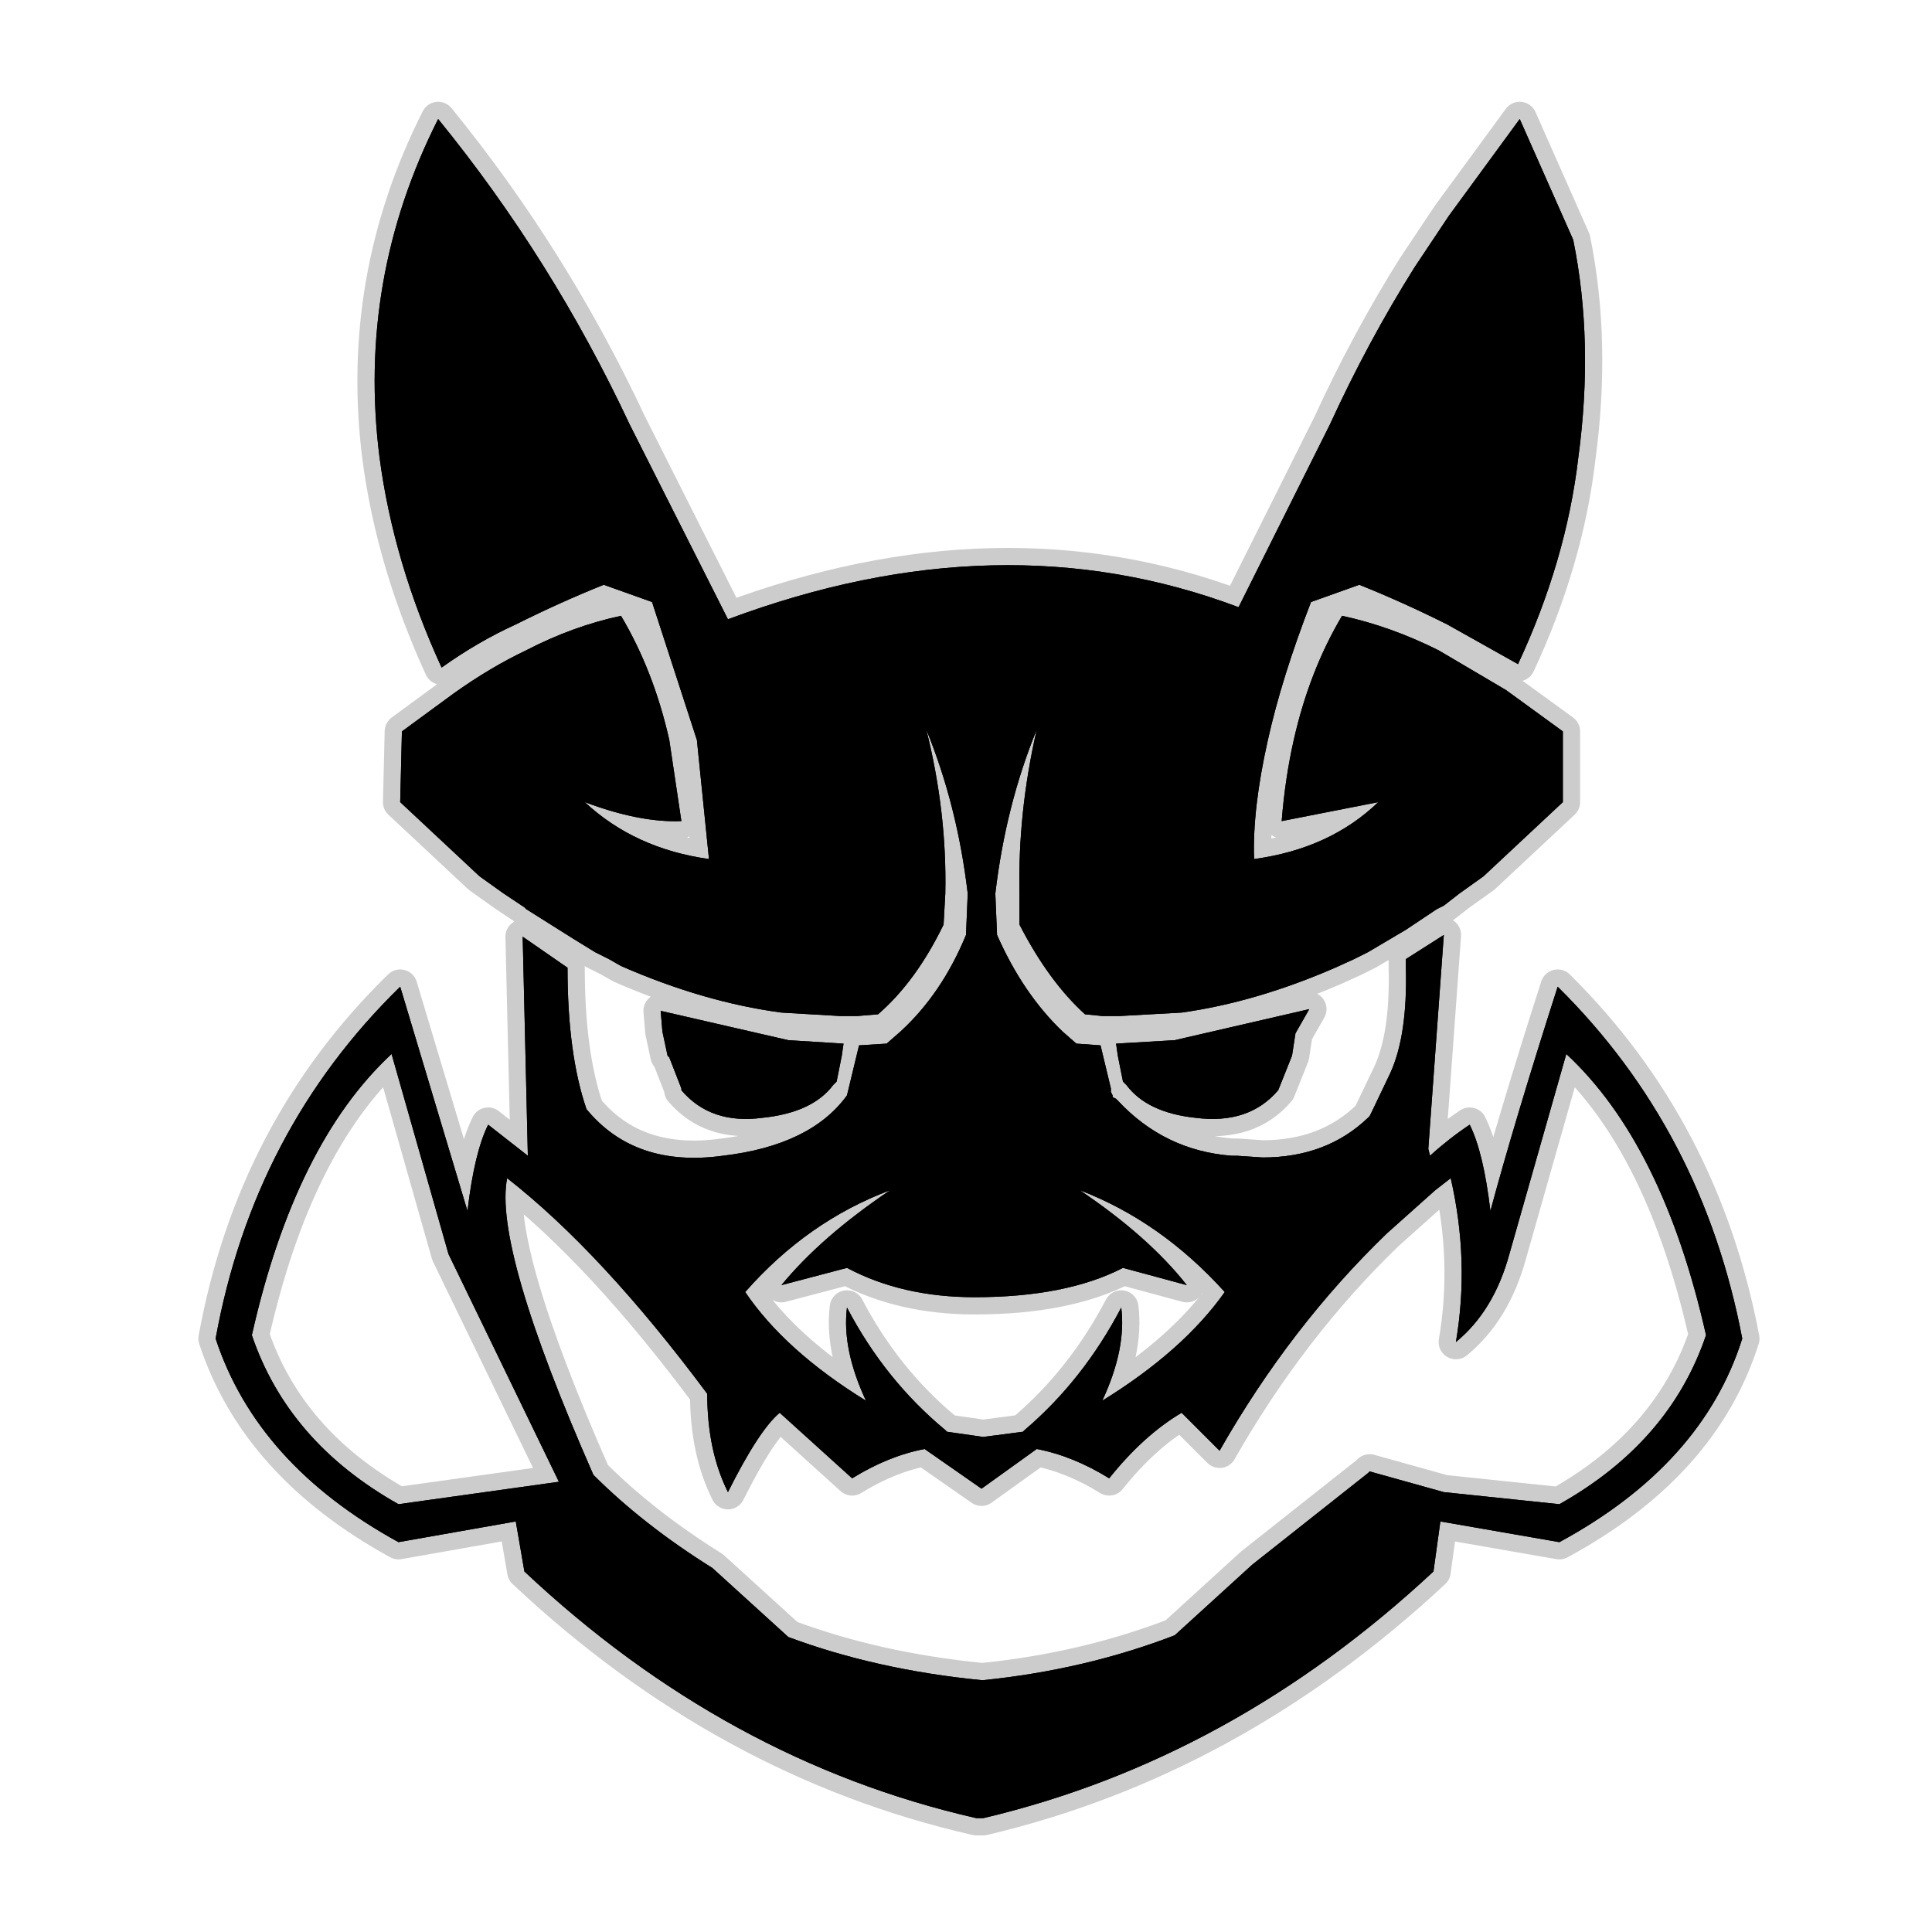 <?xml version="1.0" encoding="UTF-8" standalone="no"?>
<svg xmlns:ffdec="https://www.free-decompiler.com/flash" xmlns:xlink="http://www.w3.org/1999/xlink" ffdec:objectType="frame" height="56.0px" width="56.0px" xmlns="http://www.w3.org/2000/svg">
  <g transform="matrix(1.0, 0.0, 0.0, 1.0, 0.0, 0.0)">
    <use ffdec:characterId="2" height="56.0" id="back" transform="matrix(1.0, 0.0, 0.0, 1.0, 0.0, 0.0)" width="56.0" xlink:href="#sprite0"/>
    <use ffdec:characterId="3" height="50.25" transform="matrix(1.0, 0.0, 0.0, 1.0, 5.75, 2.95)" width="45.25" xlink:href="#shape1"/>
  </g>
  <defs>
    <g id="sprite0" transform="matrix(1.0, 0.0, 0.0, 1.0, 0.0, 0.0)">
      <use ffdec:characterId="1" height="56.0" transform="matrix(1.0, 0.0, 0.0, 1.0, 0.0, 0.0)" width="56.0" xlink:href="#shape0"/>
    </g>
    <g id="shape0" transform="matrix(1.0, 0.0, 0.0, 1.0, 0.0, 0.0)">
      <path d="M56.0 56.0 L0.0 56.0 0.0 0.0 56.0 0.0 56.0 56.0" fill="#010101" fill-opacity="0.0" fill-rule="evenodd" stroke="none"/>
    </g>
    <g id="shape1" transform="matrix(1.0, 0.0, 0.0, 1.0, -5.75, -2.95)">
      <path d="M41.55 45.55 Q35.7 51.0 28.5 52.7 L28.45 52.7 28.35 52.7 28.3 52.7 Q21.05 51.05 15.2 45.55 L14.95 44.1 11.55 44.7 Q7.45 42.45 6.25 38.8 7.35 32.75 11.6 28.6 L13.55 35.1 Q13.75 33.4 14.15 32.6 L15.3 33.5 15.15 27.15 16.45 28.05 Q16.45 30.55 17.0 32.15 18.4 33.85 20.95 33.5 23.5 33.2 24.55 31.75 L24.9 30.3 25.7 30.25 26.1 29.9 Q27.3 28.8 28.0 27.1 L28.05 25.9 Q27.75 23.35 26.85 21.15 27.45 23.55 27.4 25.9 L27.35 26.8 Q26.55 28.45 25.45 29.4 L24.85 29.45 24.8 29.45 24.35 29.45 22.65 29.35 Q20.4 29.05 18.0 28.0 L17.65 27.8 17.25 27.6 16.6 27.2 15.25 26.35 15.2 26.3 14.6 25.9 13.9 25.4 11.6 23.25 11.65 21.2 13.15 20.1 Q14.2 19.35 15.25 18.85 16.6 18.15 18.0 17.85 18.95 19.45 19.4 21.45 L19.75 23.8 Q18.55 23.85 16.95 23.25 18.4 24.6 20.55 24.9 L20.2 21.45 18.9 17.45 17.5 16.95 Q16.25 17.45 14.95 18.1 13.85 18.6 12.8 19.35 11.4 16.3 11.0 13.25 10.35 8.1 12.7 3.45 16.0 7.5 18.25 12.3 L21.1 17.95 Q29.0 15.0 35.9 17.6 L38.55 12.3 Q39.65 9.9 41.0 7.75 L42.0 6.25 44.05 3.45 45.6 6.95 Q46.2 9.9 45.75 13.25 45.4 16.25 44.0 19.25 L41.95 18.1 Q40.65 17.45 39.4 16.95 L38.0 17.45 Q37.15 19.65 36.75 21.45 36.3 23.45 36.35 24.9 38.55 24.6 39.95 23.25 L37.15 23.8 Q37.25 22.55 37.5 21.45 37.95 19.45 38.9 17.85 40.3 18.15 41.7 18.85 L43.65 20.0 45.3 21.2 45.3 23.25 43.0 25.4 42.3 25.9 41.85 26.25 41.65 26.35 40.75 26.95 39.65 27.6 39.25 27.8 38.7 28.05 Q36.4 29.05 34.25 29.35 L32.45 29.45 32.1 29.45 31.95 29.45 31.45 29.4 Q30.4 28.45 29.55 26.8 L29.55 25.9 Q29.5 23.55 30.05 21.15 29.15 23.35 28.85 25.9 L28.9 27.1 Q29.65 28.8 30.8 29.9 L31.2 30.25 31.9 30.3 32.2 31.55 32.2 31.65 32.25 31.75 32.25 31.8 32.35 31.85 32.4 31.9 Q33.75 33.35 35.7 33.5 L35.85 33.5 36.6 33.55 Q38.45 33.55 39.65 32.4 L39.7 32.35 39.75 32.25 40.3 31.1 Q40.8 30.0 40.75 28.05 L40.75 28.0 40.75 27.8 41.85 27.1 41.4 33.3 41.45 33.5 Q42.0 33.0 42.6 32.6 43.0 33.4 43.2 35.1 43.9 32.5 45.15 28.6 49.35 32.75 50.5 38.8 49.35 42.45 45.2 44.7 L41.75 44.1 41.55 45.55 M22.85 47.45 Q25.4 48.4 28.45 48.7 L28.5 48.7 Q31.45 48.4 34.05 47.4 L36.3 45.35 39.65 42.7 39.7 42.65 41.85 43.25 45.2 43.6 Q48.4 41.8 49.45 38.7 48.2 33.15 45.4 30.55 L43.75 36.35 Q43.3 38.0 42.2 38.9 42.6 36.55 42.05 34.15 L41.6 34.5 40.2 35.75 Q37.4 38.45 35.35 42.05 L34.25 40.95 Q33.15 41.6 32.15 42.85 31.1 42.2 30.05 42.0 L28.45 43.15 26.8 42.0 Q25.75 42.2 24.7 42.85 L22.6 40.95 Q22.0 41.45 21.1 43.25 20.5 42.05 20.5 40.4 17.45 36.3 14.7 34.15 14.3 36.15 17.2 42.75 18.65 44.2 20.65 45.45 L22.85 47.45 M24.25 31.35 L24.15 31.45 Q23.55 32.25 22.1 32.4 20.6 32.6 19.75 31.6 L19.75 31.55 19.4 30.65 19.35 30.6 19.2 29.9 19.15 29.3 22.85 30.15 24.45 30.25 24.4 30.6 24.3 31.1 24.25 31.35 M32.5 31.1 L32.4 30.6 32.35 30.25 34.05 30.15 37.95 29.25 37.55 29.95 37.45 30.6 37.05 31.6 Q36.2 32.6 34.65 32.4 33.25 32.25 32.65 31.45 L32.55 31.35 32.5 31.1 M11.55 43.6 L16.2 42.95 13.0 36.35 11.35 30.55 Q8.55 33.15 7.3 38.7 8.35 41.8 11.55 43.6 M22.65 37.25 Q23.8 35.85 25.8 34.5 23.4 35.4 21.6 37.45 22.75 39.15 25.1 40.6 24.4 39.1 24.55 37.9 25.65 40.0 27.4 41.45 L27.45 41.5 28.5 41.65 29.65 41.5 29.7 41.45 Q31.4 40.0 32.5 37.9 32.65 39.1 31.95 40.6 34.3 39.15 35.5 37.45 33.65 35.4 31.3 34.5 33.3 35.85 34.4 37.25 L32.55 36.75 Q30.9 37.6 28.25 37.6 26.15 37.6 24.55 36.75 L22.65 37.25" fill="#000000" fill-rule="evenodd" stroke="none"/>
      <path d="M41.55 45.55 Q35.7 51.0 28.5 52.7 L28.45 52.7 28.35 52.7 28.3 52.7 Q21.05 51.05 15.2 45.55 L14.95 44.1 11.55 44.7 Q7.45 42.45 6.25 38.8 7.35 32.75 11.6 28.6 L13.55 35.1 Q13.75 33.4 14.15 32.6 L15.3 33.5 15.15 27.15 16.45 28.05 Q16.45 30.55 17.0 32.15 18.4 33.85 20.95 33.5 23.5 33.2 24.55 31.75 L24.9 30.3 25.7 30.25 26.1 29.9 Q27.3 28.8 28.0 27.1 L28.05 25.9 Q27.75 23.35 26.85 21.15 27.45 23.55 27.4 25.9 L27.35 26.8 Q26.55 28.45 25.45 29.4 L24.85 29.45 24.8 29.45 24.35 29.45 22.65 29.35 Q20.4 29.05 18.0 28.0 L17.65 27.8 17.25 27.6 16.6 27.2 15.25 26.35 15.2 26.3 14.6 25.9 13.9 25.4 11.6 23.25 11.65 21.2 13.15 20.1 Q14.2 19.35 15.25 18.85 16.6 18.15 18.0 17.85 18.95 19.45 19.4 21.45 L19.75 23.8 Q18.55 23.85 16.95 23.25 18.4 24.6 20.55 24.9 L20.2 21.45 18.9 17.45 17.5 16.95 Q16.25 17.45 14.95 18.1 13.85 18.6 12.8 19.35 11.4 16.3 11.0 13.25 10.35 8.1 12.7 3.45 16.0 7.5 18.25 12.3 L21.1 17.95 Q29.0 15.0 35.9 17.6 L38.55 12.3 Q39.65 9.9 41.0 7.75 L42.0 6.25 44.05 3.45 45.6 6.95 Q46.2 9.9 45.75 13.25 45.4 16.25 44.0 19.25 L41.95 18.1 Q40.65 17.45 39.4 16.95 L38.0 17.45 Q37.15 19.65 36.75 21.45 36.3 23.45 36.35 24.9 38.55 24.6 39.95 23.25 L37.15 23.8 Q37.25 22.55 37.5 21.45 37.95 19.45 38.9 17.85 40.3 18.15 41.7 18.85 L43.65 20.0 45.3 21.2 45.3 23.25 43.0 25.4 42.3 25.9 41.85 26.25 41.65 26.35 40.75 26.95 39.65 27.6 39.25 27.8 38.7 28.05 Q36.4 29.05 34.25 29.35 L32.45 29.45 32.1 29.45 31.95 29.45 31.45 29.4 Q30.4 28.45 29.55 26.8 L29.55 25.9 Q29.5 23.55 30.05 21.15 29.15 23.35 28.85 25.9 L28.9 27.1 Q29.65 28.8 30.8 29.9 L31.2 30.25 31.9 30.3 32.2 31.55 32.2 31.65 32.25 31.75 32.25 31.8 32.35 31.85 32.4 31.9 Q33.75 33.35 35.7 33.5 L35.85 33.5 36.6 33.55 Q38.45 33.55 39.65 32.4 L39.7 32.35 39.75 32.25 40.3 31.1 Q40.8 30.0 40.75 28.05 L40.75 28.0 40.75 27.8 41.85 27.1 41.4 33.3 41.45 33.5 Q42.0 33.0 42.6 32.6 43.0 33.4 43.2 35.1 43.9 32.5 45.15 28.6 49.35 32.75 50.5 38.8 49.35 42.45 45.2 44.7 L41.75 44.1 41.55 45.55 M22.85 47.45 L20.65 45.45 Q18.65 44.2 17.2 42.75 14.3 36.15 14.7 34.15 17.45 36.3 20.5 40.4 20.5 42.05 21.1 43.25 22.0 41.45 22.6 40.95 L24.7 42.85 Q25.75 42.2 26.8 42.0 L28.45 43.15 30.05 42.0 Q31.1 42.2 32.15 42.85 33.15 41.6 34.25 40.95 L35.35 42.05 Q37.4 38.45 40.2 35.75 L41.6 34.5 42.05 34.15 Q42.6 36.55 42.2 38.9 43.3 38.0 43.75 36.35 L45.4 30.55 Q48.2 33.15 49.45 38.7 48.4 41.8 45.2 43.6 L41.85 43.25 39.7 42.65 39.65 42.7 36.3 45.35 34.05 47.4 Q31.45 48.4 28.5 48.7 L28.45 48.7 Q25.4 48.4 22.85 47.45 M24.25 31.35 L24.15 31.45 Q23.55 32.25 22.1 32.4 20.6 32.6 19.75 31.6 L19.75 31.55 19.4 30.65 19.35 30.6 19.2 29.9 19.15 29.3 22.85 30.15 24.45 30.25 24.4 30.6 24.3 31.1 24.25 31.35 M11.55 43.6 Q8.35 41.8 7.3 38.7 8.55 33.15 11.35 30.55 L13.0 36.35 16.2 42.95 11.55 43.6 M32.5 31.1 L32.55 31.35 32.65 31.45 Q33.25 32.25 34.65 32.4 36.2 32.6 37.05 31.6 L37.45 30.6 37.55 29.95 37.95 29.25 34.05 30.15 32.35 30.25 32.4 30.6 32.5 31.1 M22.65 37.25 Q23.8 35.85 25.8 34.5 23.4 35.4 21.6 37.45 22.75 39.15 25.1 40.6 24.4 39.1 24.55 37.9 25.65 40.0 27.4 41.45 L27.45 41.5 28.5 41.65 29.65 41.5 29.7 41.45 Q31.4 40.0 32.5 37.9 32.65 39.1 31.95 40.6 34.3 39.15 35.5 37.45 33.65 35.4 31.3 34.5 33.3 35.85 34.4 37.25 L32.55 36.75 Q30.9 37.6 28.25 37.6 26.15 37.6 24.55 36.75 L22.65 37.25 Z" fill="none" stroke="#000000" stroke-linecap="round" stroke-linejoin="round" stroke-opacity="0.2" stroke-width="1.0"/>
      <path d="M41.55 45.55 Q35.7 51.0 28.5 52.7 L28.45 52.7 28.35 52.7 28.3 52.7 Q21.05 51.05 15.2 45.55 L14.95 44.1 11.55 44.7 Q7.45 42.45 6.25 38.8 7.35 32.75 11.6 28.6 L13.55 35.1 Q13.75 33.4 14.15 32.6 L15.3 33.5 15.15 27.15 16.45 28.05 Q16.45 30.55 17.0 32.15 18.4 33.85 20.95 33.5 23.5 33.2 24.55 31.75 L24.9 30.3 25.7 30.25 26.1 29.9 Q27.3 28.8 28.0 27.1 L28.05 25.9 Q27.75 23.35 26.85 21.15 27.45 23.55 27.4 25.9 L27.35 26.8 Q26.55 28.45 25.45 29.4 L24.85 29.45 24.8 29.45 24.35 29.45 22.65 29.35 Q20.4 29.05 18.0 28.0 L17.65 27.8 17.25 27.6 16.6 27.2 15.25 26.35 15.2 26.3 14.6 25.9 13.9 25.4 11.6 23.25 11.65 21.2 13.15 20.1 Q14.2 19.35 15.25 18.85 16.6 18.15 18.0 17.85 18.95 19.45 19.4 21.45 L19.75 23.8 Q18.55 23.85 16.95 23.25 18.4 24.6 20.55 24.9 L20.2 21.45 18.9 17.45 17.5 16.95 Q16.25 17.45 14.95 18.1 13.85 18.6 12.8 19.35 11.4 16.3 11.0 13.25 10.35 8.1 12.7 3.45 16.0 7.5 18.25 12.3 L21.1 17.95 Q29.0 15.0 35.9 17.6 L38.55 12.3 Q39.65 9.9 41.0 7.75 L42.0 6.25 44.05 3.45 45.6 6.95 Q46.2 9.9 45.75 13.25 45.4 16.25 44.0 19.25 L41.95 18.1 Q40.65 17.45 39.4 16.95 L38.0 17.45 Q37.15 19.65 36.75 21.45 36.3 23.45 36.35 24.9 38.55 24.6 39.95 23.25 L37.15 23.8 Q37.25 22.55 37.5 21.45 37.95 19.45 38.9 17.85 40.3 18.15 41.7 18.85 L43.65 20.0 45.3 21.2 45.3 23.25 43.0 25.4 42.3 25.9 41.85 26.25 41.65 26.35 40.75 26.95 39.65 27.6 39.25 27.8 38.7 28.05 Q36.4 29.05 34.25 29.35 L32.45 29.45 32.1 29.45 31.95 29.45 31.45 29.4 Q30.4 28.45 29.55 26.8 L29.55 25.9 Q29.5 23.55 30.05 21.15 29.15 23.35 28.85 25.9 L28.9 27.1 Q29.65 28.8 30.8 29.9 L31.2 30.25 31.9 30.3 32.2 31.55 32.2 31.65 32.25 31.75 32.25 31.8 32.35 31.85 32.4 31.9 Q33.75 33.35 35.7 33.5 L35.85 33.5 36.6 33.55 Q38.45 33.55 39.65 32.4 L39.7 32.35 39.75 32.25 40.3 31.1 Q40.8 30.0 40.75 28.05 L40.75 28.0 40.75 27.8 41.85 27.1 41.4 33.3 41.45 33.5 Q42.0 33.0 42.6 32.6 43.0 33.4 43.2 35.1 43.9 32.5 45.15 28.6 49.35 32.75 50.5 38.8 49.35 42.45 45.2 44.7 L41.75 44.1 41.55 45.55 M22.85 47.45 Q25.4 48.4 28.45 48.7 L28.5 48.7 Q31.45 48.4 34.05 47.4 L36.3 45.35 39.65 42.7 39.7 42.65 41.85 43.25 45.2 43.6 Q48.4 41.8 49.45 38.7 48.2 33.15 45.4 30.55 L43.75 36.35 Q43.3 38.0 42.2 38.9 42.6 36.55 42.05 34.15 L41.6 34.5 40.2 35.75 Q37.4 38.45 35.35 42.05 L34.25 40.95 Q33.15 41.6 32.15 42.85 31.1 42.2 30.05 42.0 L28.45 43.15 26.8 42.0 Q25.75 42.2 24.7 42.85 L22.6 40.95 Q22.0 41.45 21.1 43.25 20.5 42.05 20.5 40.4 17.45 36.3 14.7 34.15 14.3 36.15 17.2 42.75 18.65 44.2 20.65 45.45 L22.85 47.45 M32.5 31.1 L32.4 30.6 32.35 30.25 34.05 30.15 37.95 29.25 37.55 29.95 37.45 30.6 37.05 31.6 Q36.2 32.6 34.65 32.4 33.25 32.25 32.65 31.45 L32.55 31.35 32.5 31.1 M24.25 31.35 L24.15 31.45 Q23.55 32.25 22.1 32.4 20.6 32.6 19.75 31.6 L19.75 31.55 19.4 30.65 19.35 30.6 19.2 29.9 19.15 29.3 22.85 30.15 24.45 30.25 24.4 30.6 24.3 31.1 24.25 31.35 M22.65 37.25 Q23.8 35.85 25.8 34.5 23.4 35.4 21.6 37.45 22.75 39.15 25.1 40.6 24.4 39.1 24.55 37.9 25.65 40.0 27.4 41.45 L27.45 41.5 28.5 41.65 29.65 41.5 29.7 41.45 Q31.4 40.0 32.5 37.9 32.65 39.1 31.95 40.6 34.3 39.15 35.5 37.45 33.65 35.4 31.3 34.5 33.3 35.85 34.4 37.25 L32.55 36.75 Q30.9 37.6 28.25 37.6 26.15 37.6 24.55 36.75 L22.65 37.25 M11.55 43.6 L16.2 42.95 13.0 36.35 11.35 30.55 Q8.55 33.15 7.3 38.7 8.35 41.8 11.55 43.6" fill="#000000" fill-rule="evenodd" stroke="none"/>
    </g>
  </defs>
</svg>
